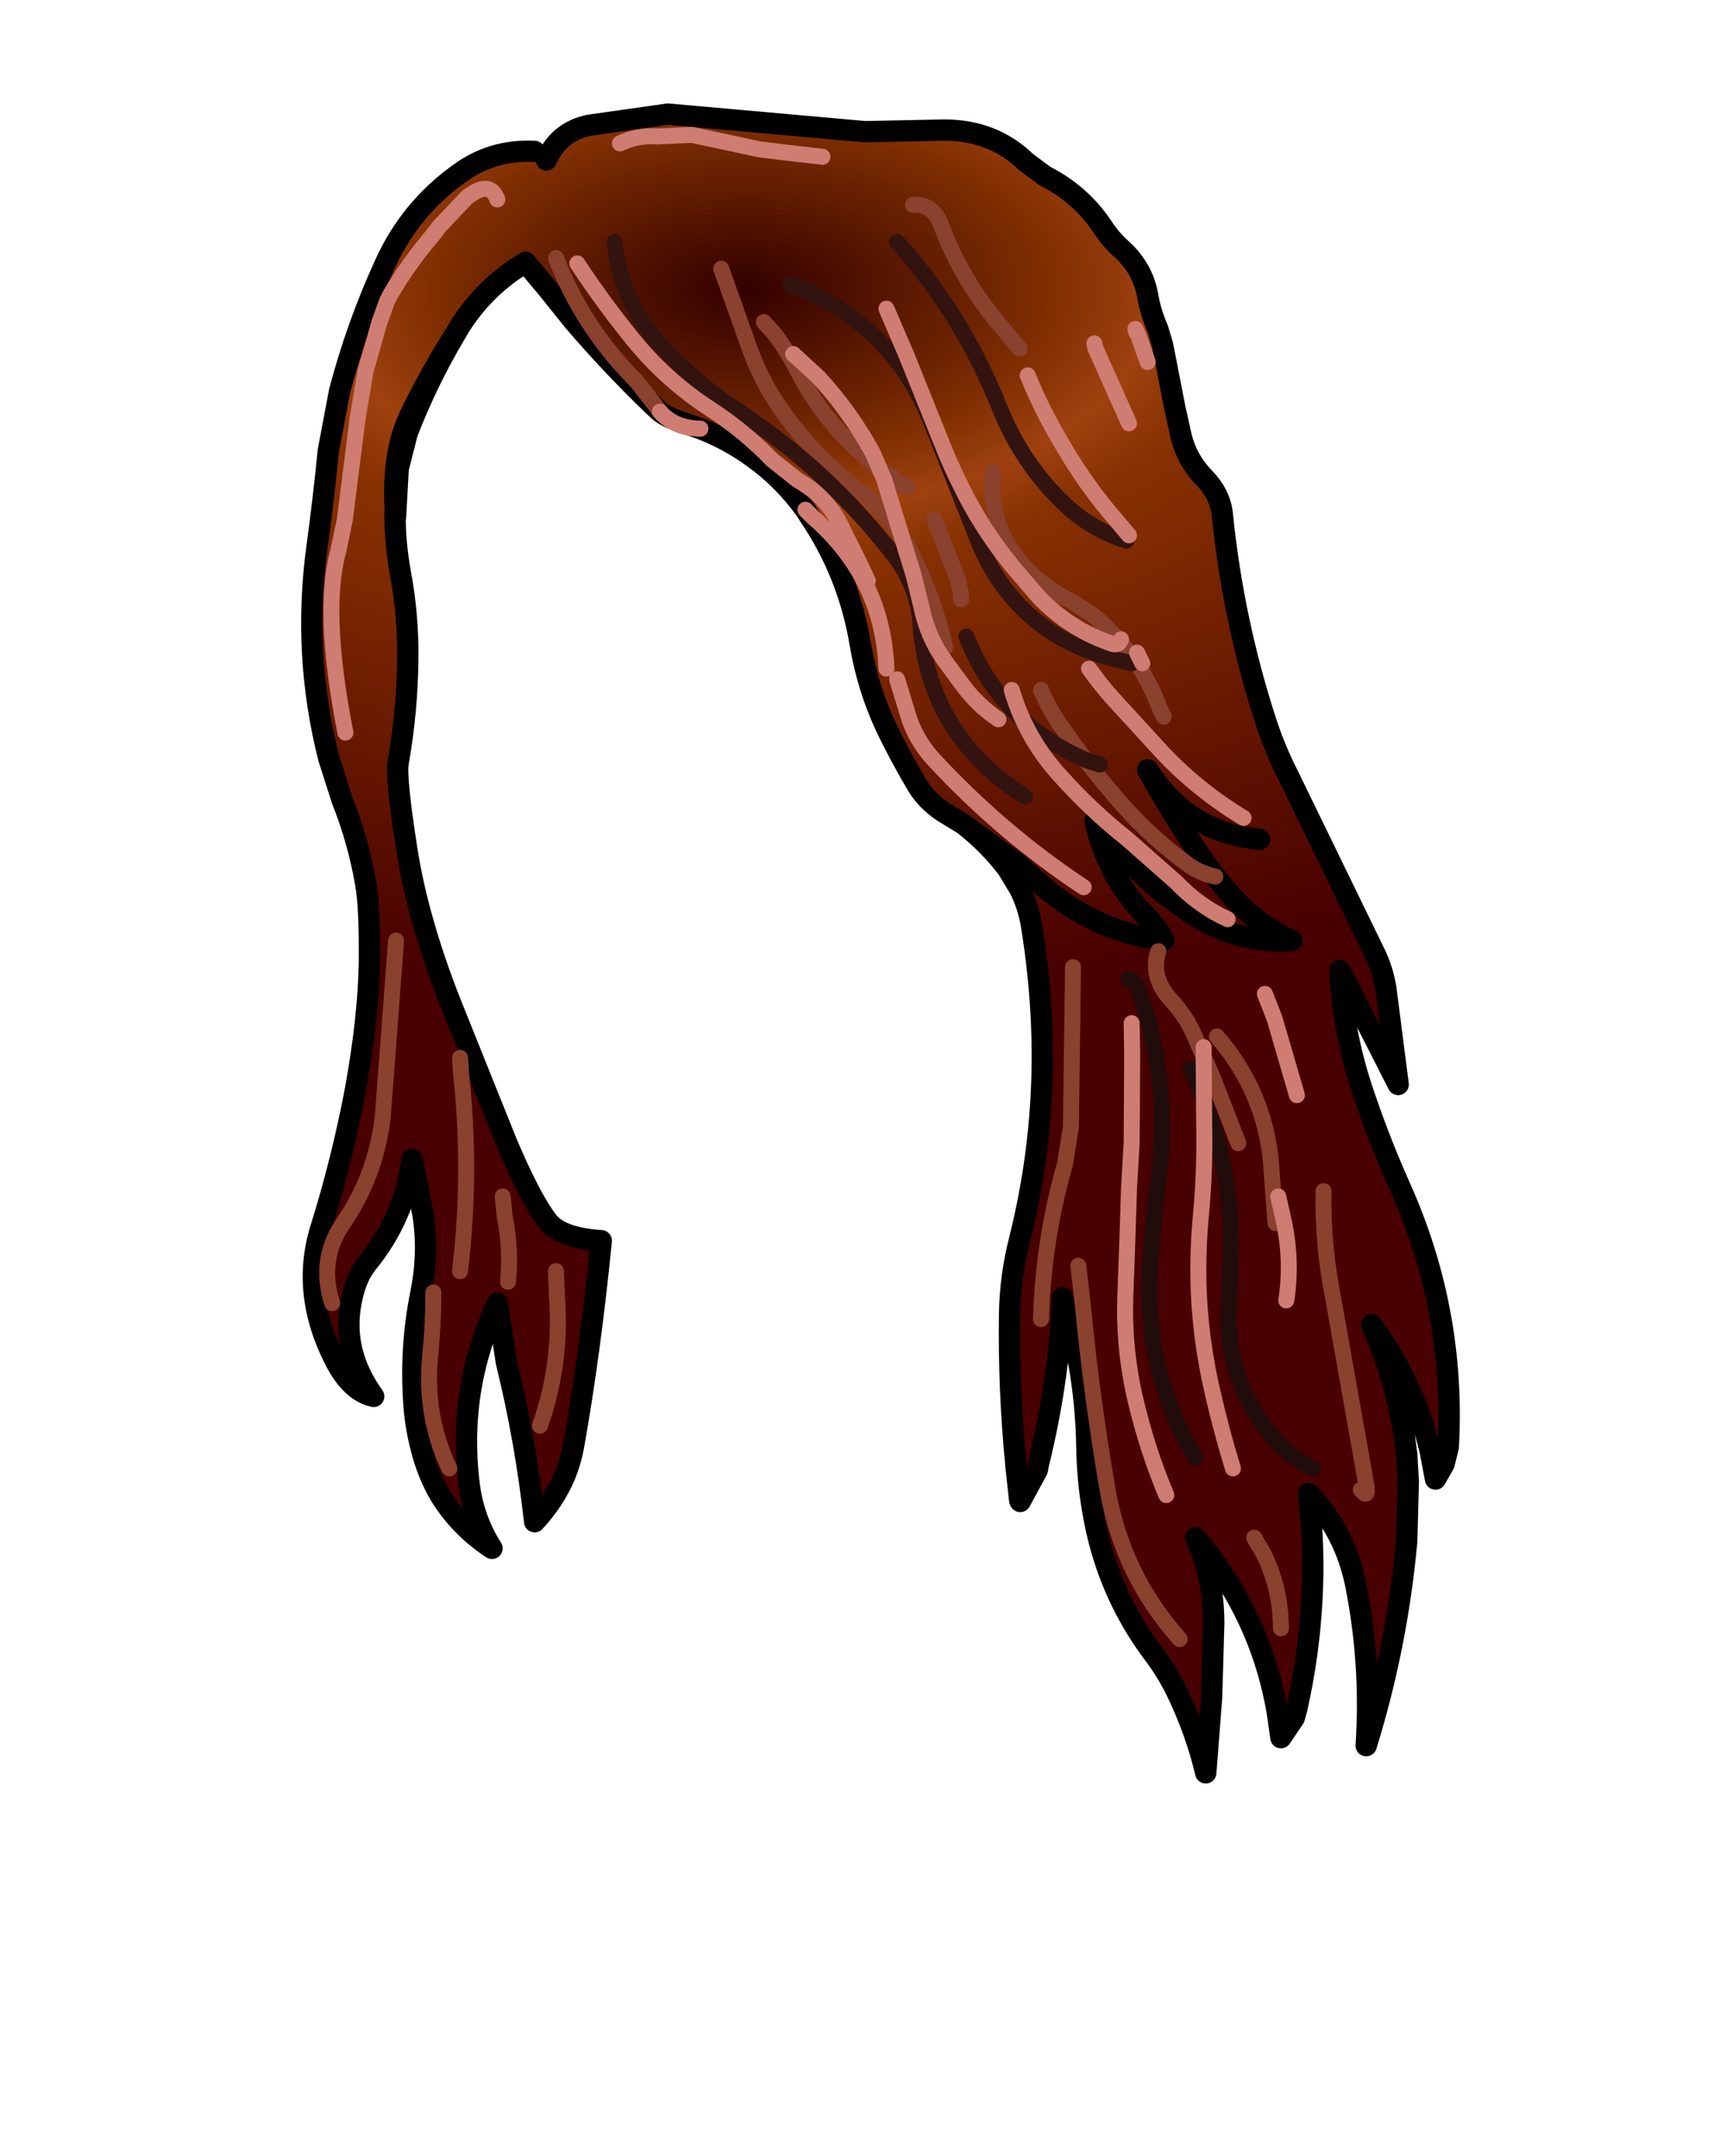 <svg xmlns:xlink="http://www.w3.org/1999/xlink" xmlns="http://www.w3.org/2000/svg" height="202.2px" width="161.9px">
  <g transform="matrix(1.0, 0.0, 0.0, 1.0, 74.15, 81.7)">
    <g data-characterId="1372" height="156.55" transform="matrix(1.0, 0.0, 0.0, 1.0, -45.4, -71.5)" width="107.7" xlink:href="#shape0"><g id="shape0" transform="matrix(1.0, 0.0, 0.0, 1.0, 45.4, 71.5)">
      <path d="M-22.9 -66.7 Q-21.75 -69.35 -18.9 -69.95 L-11.5 -71.0 7.0 -69.35 14.3 -69.5 Q18.95 -69.55 22.1 -66.5 L23.85 -65.2 Q27.2 -63.5 29.25 -60.45 30.05 -59.2 31.2 -58.2 33.05 -56.45 33.5 -54.0 33.75 -52.45 34.45 -50.85 L34.9 -49.35 36.05 -43.45 36.55 -41.2 Q37.05 -38.7 38.8 -36.9 40.3 -35.35 40.5 -33.5 41.5 -23.55 44.6 -14.0 45.45 -11.4 46.7 -8.95 L54.95 8.0 Q55.6 9.45 55.85 11.05 L57.0 20.0 51.55 9.3 Q51.8 14.9 53.55 20.25 55.1 24.95 57.1 29.45 62.4 41.15 61.7 53.95 L61.7 54.0 61.3 55.6 60.5 57.0 60.0 54.35 59.9 53.95 Q58.4 47.85 54.5 42.5 57.05 48.25 57.75 54.35 L57.8 54.65 57.95 57.25 57.8 62.85 Q56.9 72.65 54.0 82.0 54.5 74.45 53.05 67.05 52.05 61.95 48.6 58.35 49.75 68.4 47.5 78.5 L47.25 79.4 46.0 81.25 45.65 78.8 Q44.25 70.65 39.2 64.0 L38.0 62.5 38.7 64.2 Q39.7 67.2 39.7 70.5 L39.5 77.45 38.95 84.55 Q38.05 80.8 36.4 77.3 35.45 75.25 34.1 73.45 29.6 67.5 28.35 59.95 27.85 57.05 27.8 54.1 27.7 47.2 25.75 40.55 L25.5 40.0 25.5 40.55 Q25.1 48.15 23.25 55.6 L23.15 56.15 21.55 59.1 21.5 59.0 21.15 55.8 21.15 55.75 Q20.45 48.65 20.55 41.55 20.6 38.0 21.5 34.5 24.0 24.5 23.55 14.2 23.35 9.65 22.6 5.05 22.3 3.25 21.5 1.65 L20.35 -0.25 Q18.6 -2.55 16.3 -4.35 L16.25 -4.4 14.85 -5.25 Q13.0 -6.3 11.95 -7.95 10.2 -10.9 8.9 -13.65 7.25 -17.2 6.55 -21.25 5.45 -27.9 1.75 -33.35 L1.4 -33.9 Q-0.7 -36.8 -3.5 -38.8 -5.75 -40.45 -8.45 -41.5 L-10.45 -42.2 Q-11.45 -42.5 -12.25 -43.1 L-12.85 -43.65 Q-16.85 -47.5 -20.35 -51.6 L-22.8 -54.65 -24.85 -57.1 Q-28.65 -54.85 -31.05 -51.05 L-31.4 -50.45 Q-33.7 -46.85 -35.65 -42.85 -37.45 -39.2 -37.05 -33.5 L-37.1 -33.75 -37.1 -33.5 Q-37.1 -30.75 -36.6 -28.0 -35.85 -24.0 -35.9 -19.9 -35.95 -15.0 -36.8 -10.2 L-36.85 -9.75 Q-36.9 -7.85 -36.0 -2.1 -35.0 4.4 -31.95 12.2 L-26.65 25.4 Q-24.4 30.7 -22.8 32.8 -21.6 34.4 -17.75 34.65 -18.8 45.2 -20.35 53.9 -20.6 55.3 -21.15 56.65 -22.15 59.0 -24.0 61.0 -24.85 53.35 -26.65 46.05 L-27.5 40.5 Q-28.55 42.75 -29.2 45.1 L-29.25 45.25 -29.3 45.45 -29.35 45.6 Q-30.9 51.3 -30.15 57.45 -29.75 60.75 -28.0 63.5 -30.8 61.65 -32.55 59.0 L-32.75 58.7 Q-33.7 57.15 -34.3 55.3 -35.0 53.1 -35.25 50.8 -35.8 45.1 -34.65 39.45 -33.9 35.65 -34.5 32.05 L-35.5 27.0 Q-36.15 32.4 -39.7 36.75 -40.6 37.9 -41.0 39.45 -41.85 42.6 -41.0 45.45 -40.55 47.0 -39.6 48.5 L-39.1 49.25 Q-41.2 48.8 -42.7 45.9 -46.0 39.5 -44.0 33.3 -42.05 27.05 -40.8 20.45 -39.6 13.85 -39.5 8.6 -39.45 3.3 -39.85 1.15 -40.55 -2.9 -42.05 -6.65 L-43.3 -10.55 Q-45.8 -20.35 -44.4 -30.5 -43.8 -34.9 -43.35 -39.45 L-42.3 -45.0 Q-40.7 -51.1 -38.05 -56.9 -35.7 -62.1 -31.1 -65.4 -28.0 -67.7 -24.0 -67.5 L-22.9 -66.7 M21.5 -49.0 L19.45 -51.45 Q16.0 -55.6 14.15 -60.55 13.35 -62.65 11.5 -62.5 13.35 -62.65 14.15 -60.55 16.0 -55.6 19.45 -51.45 L21.5 -49.0 M31.5 -31.0 Q28.4 -32.0 26.05 -34.1 21.8 -38.0 19.6 -43.5 16.1 -52.25 10.0 -59.0 16.1 -52.25 19.6 -43.5 21.8 -38.0 26.05 -34.1 28.4 -32.0 31.5 -31.0 M35.0 -14.5 L34.55 -15.5 Q32.7 -20.35 28.45 -23.95 L26.4 -25.3 Q23.95 -26.45 22.0 -28.5 18.45 -32.3 19.0 -37.5 18.45 -32.3 22.0 -28.5 23.95 -26.45 26.4 -25.3 L28.45 -23.95 Q32.7 -20.35 34.55 -15.5 L35.0 -14.5 M32.0 -19.5 L29.95 -20.0 Q20.7 -22.6 17.3 -31.75 L13.1 -42.35 Q9.35 -51.55 0.0 -55.0 9.35 -51.55 13.1 -42.35 L17.3 -31.75 Q20.7 -22.6 29.95 -20.0 L32.0 -19.5 M16.0 -25.5 L16.0 -26.0 15.7 -27.35 13.5 -33.0 15.7 -27.35 16.0 -26.0 16.0 -25.5 M-2.5 -51.5 L-1.55 -50.45 Q-0.25 -48.75 0.7 -46.85 4.3 -39.95 11.0 -36.0 4.3 -39.95 0.7 -46.85 -0.25 -48.75 -1.55 -50.45 L-2.5 -51.5 M-6.5 -56.5 L-3.85 -49.05 Q-2.75 -46.0 -0.95 -43.4 2.2 -38.9 6.55 -35.6 9.55 -33.3 11.3 -29.9 13.5 -25.55 14.5 -21.0 13.5 -25.55 11.3 -29.9 9.55 -33.3 6.55 -35.6 2.2 -38.9 -0.95 -43.4 -2.75 -46.0 -3.85 -49.05 L-6.5 -56.5 M10.0 -18.0 L11.2 -14.1 Q12.0 -12.0 13.45 -10.45 19.8 -3.6 27.5 1.5 19.8 -3.6 13.45 -10.45 12.0 -12.0 11.2 -14.1 L10.0 -18.0 M1.4 -33.9 L2.15 -33.15 Q8.65 -27.5 9.0 -19.0 8.65 -27.5 2.15 -33.15 L1.4 -33.9 M23.5 -17.0 Q24.25 -15.25 25.3 -13.7 L27.65 -10.45 25.3 -13.7 Q24.25 -15.25 23.5 -17.0 M27.65 -10.45 L29.0 -10.0 27.65 -10.45 Q29.35 -8.25 31.2 -6.15 34.0 -3.0 37.4 -0.55 38.45 0.2 39.85 0.5 L41.35 2.3 Q43.7 4.95 47.0 6.5 41.8 6.85 37.25 3.75 L35.3 2.3 35.05 2.15 Q31.4 -0.85 28.55 -4.75 29.7 0.45 33.25 4.1 L33.55 4.4 Q34.6 5.45 35.0 6.5 L33.2 6.2 Q31.05 5.7 29.05 4.85 25.8 3.4 23.0 0.8 L21.0 -0.95 20.95 -0.95 16.3 -4.35 20.95 -0.95 21.0 -0.95 23.0 0.8 Q25.8 3.4 29.05 4.85 31.05 5.7 33.2 6.2 L35.0 6.5 Q34.6 5.45 33.55 4.4 L33.25 4.1 Q29.7 0.45 28.55 -4.75 31.4 -0.85 35.05 2.15 L35.3 2.3 37.25 3.75 Q41.8 6.85 47.0 6.5 43.7 4.95 41.35 2.3 L39.85 0.5 Q38.45 0.2 37.4 -0.55 34.0 -3.0 31.2 -6.15 29.35 -8.25 27.65 -10.45 L27.55 -10.5 Q19.7 -13.95 16.5 -22.0 19.7 -13.95 27.55 -10.5 L27.65 -10.45 M44.0 -3.0 Q38.15 -3.5 34.5 -8.1 L33.5 -9.5 Q36.15 -4.7 39.35 -0.15 L39.85 0.5 39.35 -0.15 Q36.15 -4.7 33.5 -9.5 L34.5 -8.1 Q38.15 -3.5 44.0 -3.0 M-16.5 -59.0 Q-15.9 -53.25 -11.85 -48.95 -8.5 -45.45 -4.5 -42.9 L-1.9 -41.05 -1.85 -41.0 -1.75 -40.95 -1.7 -40.9 Q4.75 -36.05 9.8 -29.5 11.95 -26.7 12.2 -23.1 12.95 -12.75 22.0 -7.0 12.95 -12.75 12.2 -23.1 11.95 -26.7 9.8 -29.5 4.75 -36.05 -1.7 -40.9 L-1.75 -40.95 -1.85 -41.0 -1.9 -41.05 -4.5 -42.9 Q-8.5 -45.45 -11.85 -48.95 -15.9 -53.25 -16.5 -59.0 M-27.5 -63.0 Q-28.1 -64.55 -29.6 -63.7 L-30.3 -63.25 -32.95 -60.45 -33.6 -59.6 Q-35.85 -56.95 -37.55 -54.05 L-37.85 -53.45 -38.55 -51.5 -39.85 -46.95 -40.6 -42.5 -41.8 -33.0 -42.4 -30.1 Q-44.0 -24.45 -41.75 -13.0 -44.0 -24.45 -42.4 -30.1 L-41.8 -33.0 -40.6 -42.5 -39.85 -46.95 -38.55 -51.5 -37.85 -53.45 -37.55 -54.05 Q-35.85 -56.95 -33.6 -59.6 L-32.95 -60.45 -30.3 -63.25 -29.6 -63.7 Q-28.1 -64.55 -27.5 -63.0 M-22.0 -57.5 Q-19.45 -50.95 -14.5 -46.0 L-12.8 -43.85 -12.25 -43.1 -12.8 -43.85 -14.5 -46.0 Q-19.45 -50.95 -22.0 -57.5 M-33.5 39.5 Q-33.5 42.5 -33.8 45.45 -34.35 51.1 -32.0 56.0 -34.35 51.1 -33.8 45.45 -33.5 42.5 -33.5 39.5 M-37.0 6.5 L-37.75 16.5 -38.25 23.05 Q-38.9 28.55 -41.95 33.0 -44.3 36.4 -43.0 40.5 -44.3 36.4 -41.95 33.0 -38.9 28.55 -38.25 23.05 L-37.75 16.5 -37.0 6.5 M49.0 56.0 Q46.2 54.65 44.35 51.95 40.9 47.15 41.1 41.15 L41.3 35.95 Q41.55 26.85 37.5 18.5 41.55 26.85 41.3 35.95 L41.1 41.15 Q40.9 47.15 44.35 51.95 46.2 54.65 49.0 56.0 M42.0 25.5 L39.65 19.45 37.75 15.1 Q37.0 13.5 35.8 12.2 33.7 10.0 34.5 7.5 33.7 10.0 35.8 12.2 37.0 13.5 37.75 15.1 L39.65 19.45 42.0 25.5 M45.5 33.0 L45.15 28.5 Q44.85 21.1 40.0 15.5 44.85 21.1 45.15 28.5 L45.5 33.0 M31.7 10.15 Q32.35 10.3 32.6 11.0 35.75 19.85 34.5 29.0 33.95 33.2 33.7 37.4 33.2 47.1 38.0 55.0 33.2 47.1 33.7 37.4 33.95 33.2 34.5 29.0 35.75 19.85 32.6 11.0 32.35 10.3 31.7 10.15 M43.5 62.5 L44.4 64.05 Q46.0 67.35 46.0 71.0 46.0 67.35 44.4 64.05 L43.5 62.5 M27.0 37.0 L27.4 40.5 Q28.25 49.35 29.75 58.05 31.15 66.0 36.5 72.0 31.15 66.0 29.75 58.05 28.25 49.35 27.4 40.5 L27.0 37.0 M26.5 9.0 L26.3 24.0 25.75 27.45 Q23.7 34.6 23.5 42.0 23.7 34.6 25.75 27.45 L26.3 24.0 26.5 9.0" fill="url(#gradient0)" fill-rule="evenodd" stroke="none"/>
      <path d="M-22.9 -66.7 Q-21.75 -69.35 -18.9 -69.95 L-11.5 -71.0 7.0 -69.35 14.3 -69.5 Q18.95 -69.55 22.1 -66.5 L23.85 -65.2 Q27.2 -63.5 29.25 -60.45 30.05 -59.2 31.2 -58.2 33.05 -56.45 33.5 -54.0 33.75 -52.45 34.45 -50.85 L34.9 -49.35 36.05 -43.45 36.55 -41.2 Q37.05 -38.7 38.8 -36.9 40.3 -35.35 40.5 -33.5 41.5 -23.55 44.6 -14.0 45.45 -11.4 46.7 -8.95 L54.95 8.0 Q55.6 9.45 55.85 11.05 L57.0 20.0 51.55 9.3 Q51.8 14.9 53.55 20.25 55.1 24.95 57.1 29.45 62.4 41.15 61.7 53.95 L61.7 54.0 61.3 55.6 60.5 57.0 60.0 54.35 59.9 53.95 Q58.4 47.85 54.5 42.5 57.05 48.25 57.75 54.35 L57.8 54.65 57.95 57.25 57.8 62.85 Q56.9 72.65 54.0 82.0 54.5 74.45 53.05 67.05 52.05 61.95 48.6 58.35 49.75 68.4 47.5 78.5 L47.25 79.4 46.0 81.25 45.65 78.8 Q44.25 70.65 39.2 64.0 L38.0 62.5 38.7 64.2 Q39.7 67.2 39.7 70.5 L39.5 77.45 38.95 84.55 Q38.05 80.8 36.4 77.3 35.45 75.25 34.1 73.45 29.6 67.5 28.35 59.95 27.85 57.05 27.8 54.1 27.7 47.2 25.75 40.55 L25.5 40.0 25.5 40.55 Q25.1 48.15 23.25 55.6 L23.15 56.15 21.55 59.1 21.5 59.0 21.15 55.8 21.15 55.75 Q20.45 48.65 20.55 41.55 20.6 38.0 21.5 34.5 24.0 24.5 23.55 14.2 23.35 9.65 22.6 5.05 22.3 3.25 21.5 1.65 L20.35 -0.25 Q18.6 -2.55 16.3 -4.35 L16.25 -4.4 14.85 -5.25 Q13.0 -6.3 11.95 -7.95 10.2 -10.9 8.9 -13.65 7.25 -17.2 6.55 -21.25 5.45 -27.9 1.75 -33.35 L1.4 -33.9 Q-0.7 -36.8 -3.5 -38.8 -5.75 -40.45 -8.45 -41.5 L-10.45 -42.2 Q-11.45 -42.5 -12.25 -43.1 L-12.85 -43.65 Q-16.85 -47.5 -20.35 -51.6 L-22.8 -54.65 -24.85 -57.1 Q-28.65 -54.85 -31.05 -51.05 L-31.4 -50.45 Q-34.05 -46.0 -35.95 -41.1 L-36.8 -37.75 -37.05 -33.2 -37.05 -33.5 -37.1 -33.75 -37.1 -33.5 Q-37.1 -30.75 -36.6 -28.0 -35.85 -24.0 -35.9 -19.9 -35.95 -15.0 -36.8 -10.2 L-36.85 -9.75 Q-36.9 -7.85 -36.0 -2.1 -35.0 4.4 -31.95 12.2 L-26.65 25.4 Q-24.4 30.7 -22.8 32.8 -21.6 34.4 -17.75 34.65 -18.8 45.2 -20.35 53.9 -20.6 55.3 -21.15 56.65 -22.15 59.0 -24.0 61.0 -24.85 53.35 -26.65 46.05 L-27.5 40.5 Q-28.55 42.75 -29.2 45.1 L-29.25 45.25 -29.3 45.45 -29.35 45.6 Q-30.9 51.3 -30.15 57.45 -29.75 60.75 -28.0 63.5 -30.8 61.65 -32.55 59.0 L-32.75 58.7 Q-33.7 57.15 -34.3 55.3 -35.0 53.1 -35.25 50.8 -35.8 45.1 -34.65 39.45 -33.9 35.65 -34.5 32.05 L-35.5 27.0 Q-36.15 32.4 -39.7 36.75 -40.6 37.9 -41.0 39.45 -41.85 42.6 -41.0 45.45 -40.55 47.0 -39.6 48.5 L-39.1 49.25 Q-41.2 48.8 -42.7 45.9 -46.0 39.5 -44.0 33.3 -42.05 27.05 -40.8 20.45 -39.6 13.85 -39.5 8.6 -39.45 3.3 -39.85 1.15 -40.55 -2.9 -42.05 -6.65 L-43.3 -10.55 Q-45.8 -20.35 -44.4 -30.5 -43.8 -34.9 -43.35 -39.45 L-42.3 -45.0 Q-40.7 -51.1 -38.05 -56.9 -35.7 -62.1 -31.1 -65.4 -28.0 -67.7 -24.0 -67.5 M39.85 0.5 L39.35 -0.15 Q36.15 -4.7 33.5 -9.5 L34.5 -8.1 Q38.15 -3.5 44.0 -3.0 M16.3 -4.35 L20.95 -0.95 21.0 -0.95 23.0 0.8 Q25.8 3.4 29.05 4.85 31.05 5.7 33.2 6.2 L35.0 6.5 Q34.6 5.45 33.55 4.4 L33.25 4.1 Q29.7 0.45 28.55 -4.75 31.4 -0.85 35.05 2.15 L35.3 2.3 37.25 3.75 Q41.8 6.85 47.0 6.5 43.7 4.95 41.35 2.3 L39.85 0.5 M-31.4 -50.45 Q-33.7 -46.85 -35.65 -42.85 -37.45 -39.2 -37.05 -33.5" fill="none" stroke="#000000" stroke-linecap="round" stroke-linejoin="round" stroke-width="2.0"/>
      <path d="M11.5 -62.5 Q13.35 -62.65 14.15 -60.55 16.0 -55.6 19.45 -51.45 L21.5 -49.0 M19.0 -37.5 Q18.45 -32.3 22.0 -28.5 23.95 -26.45 26.4 -25.3 L28.45 -23.95 Q32.7 -20.35 34.55 -15.5 L35.0 -14.5 M14.5 -21.0 Q13.5 -25.55 11.3 -29.9 9.55 -33.3 6.55 -35.6 2.2 -38.9 -0.95 -43.4 -2.75 -46.0 -3.85 -49.05 L-6.5 -56.5 M11.0 -36.0 Q4.3 -39.95 0.7 -46.85 -0.25 -48.75 -1.55 -50.45 L-2.5 -51.5 M13.5 -33.0 L15.7 -27.35 16.0 -26.0 16.0 -25.5 M27.65 -10.45 L25.3 -13.7 Q24.25 -15.25 23.5 -17.0 M27.65 -10.45 Q29.35 -8.25 31.2 -6.15 34.0 -3.0 37.4 -0.55 38.45 0.2 39.85 0.5 M-12.25 -43.1 L-12.8 -43.85 -14.5 -46.0 Q-19.45 -50.95 -22.0 -57.5 M-43.0 40.5 Q-44.3 36.4 -41.95 33.0 -38.9 28.55 -38.25 23.05 L-37.75 16.5 -37.0 6.5 M-32.0 56.0 Q-34.35 51.1 -33.8 45.45 -33.5 42.5 -33.5 39.5 M40.0 15.5 Q44.85 21.1 45.15 28.5 L45.5 33.0 M34.5 7.5 Q33.7 10.0 35.8 12.2 37.0 13.5 37.75 15.1 L39.65 19.45 42.0 25.5 M23.5 42.0 Q23.7 34.6 25.75 27.45 L26.3 24.0 26.5 9.0 M36.5 72.0 Q31.15 66.0 29.75 58.05 28.25 49.35 27.4 40.5 L27.0 37.0 M46.0 71.0 Q46.0 67.35 44.4 64.05 L43.5 62.5" fill="none" stroke="#8a412e" stroke-linecap="round" stroke-linejoin="round" stroke-width="1.5"/>
      <path d="M10.0 -59.0 Q16.1 -52.25 19.6 -43.5 21.8 -38.0 26.05 -34.1 28.4 -32.0 31.5 -31.0 M0.0 -55.0 Q9.35 -51.55 13.1 -42.35 L17.3 -31.75 Q20.7 -22.6 29.95 -20.0 L32.0 -19.5 M29.0 -10.0 L27.65 -10.45 27.55 -10.5 Q19.7 -13.95 16.5 -22.0 M22.0 -7.0 Q12.95 -12.75 12.2 -23.1 11.95 -26.7 9.8 -29.5 4.75 -36.05 -1.7 -40.9 L-1.75 -40.95 -1.85 -41.0 -1.9 -41.05 -4.5 -42.9 Q-8.5 -45.45 -11.85 -48.95 -15.9 -53.25 -16.5 -59.0" fill="none" stroke="#321310" stroke-linecap="round" stroke-linejoin="round" stroke-width="1.5"/>
      <path d="M37.5 18.5 Q41.55 26.85 41.3 35.95 L41.1 41.15 Q40.9 47.15 44.35 51.95 46.2 54.65 49.0 56.0 M38.0 55.0 Q33.2 47.1 33.7 37.4 33.95 33.2 34.5 29.0 35.75 19.85 32.6 11.0 32.35 10.3 31.7 10.15" fill="none" stroke="#200d0b" stroke-linecap="round" stroke-linejoin="round" stroke-width="1.5"/>
      <path d="M-8.45 -41.5 Q-10.9 -41.55 -12.25 -43.1 M9.0 -19.0 Q8.65 -27.5 2.15 -33.15 L1.4 -33.9 M27.5 1.5 Q19.8 -3.6 13.45 -10.45 12.0 -12.0 11.2 -14.1 L10.0 -18.0 M-41.75 -13.0 Q-44.0 -24.45 -42.4 -30.1 L-41.8 -33.0 -40.6 -42.5 -39.85 -46.95 -38.55 -51.5 -37.85 -53.45 -37.55 -54.05 Q-35.85 -56.95 -33.6 -59.6 L-32.95 -60.45 -30.3 -63.25 -29.6 -63.7 Q-28.1 -64.55 -27.5 -63.0" fill="none" stroke="#cf7c72" stroke-linecap="round" stroke-linejoin="round" stroke-width="1.5"/>
      <path d="M33.5 -47.75 L32.6 -50.3 32.45 -50.5 32.35 -50.85 32.6 -50.3 M28.5 -49.5 L28.6 -49.05 31.75 -42.0 M22.25 -46.5 Q23.65 -43.05 25.65 -39.75 27.5 -36.6 29.8 -33.8 L31.75 -31.5 M31.0 -21.75 Q30.8 -21.15 30.25 -21.3 26.2 -22.65 23.25 -25.75 L20.85 -28.55 Q17.9 -32.15 15.9 -36.3 15.0 -38.1 14.25 -40.0 L10.85 -48.45 9.0 -52.75 M19.5 -14.25 Q17.6 -15.5 16.15 -17.45 L14.6 -19.55 Q12.9 -21.85 12.3 -24.7 L11.55 -27.75 8.8 -36.7 7.7 -39.25 Q5.6 -43.1 2.6 -46.35 L0.25 -48.5 M-20.0 -57.0 Q-17.5 -53.2 -14.6 -49.65 -11.55 -45.95 -7.45 -43.3 -4.3 -41.25 -1.7 -38.55 L0.7 -36.65 Q3.55 -35.05 4.9 -32.05 L6.45 -28.95 7.25 -27.25 M33.0 -19.5 L32.75 -20.0 32.5 -20.5 M42.5 -5.0 Q38.35 -7.5 35.0 -11.0 L30.1 -16.35 Q29.0 -17.6 28.0 -19.0 M41.0 4.5 Q38.3 3.25 36.2 1.05 L31.55 -3.05 Q28.15 -5.75 25.25 -9.0 22.1 -12.45 20.75 -17.0 M47.5 21.0 L45.4 13.8 44.5 11.5 M46.5 40.25 Q47.1 36.45 46.2 32.5 L45.75 30.5 M35.25 58.5 Q33.5 54.35 32.4 49.75 31.25 44.95 31.4 40.0 L31.6 34.5 31.75 29.75 32.0 25.5 32.05 17.25 32.0 14.25 M41.5 56.0 Q40.3 52.1 39.4 48.0 38.6 44.3 38.35 40.5 38.1 36.35 38.5 32.25 38.9 27.9 38.8 23.5 L38.75 16.5 M-16.0 -68.25 Q-14.35 -69.05 -12.5 -68.9 L-10.45 -69.0 -9.25 -69.05 -5.25 -68.2 -2.95 -67.7 -0.5 -67.4 3.0 -67.0" fill="none" stroke="#cf7c72" stroke-linecap="round" stroke-linejoin="round" stroke-width="1.5"/>
      <path d="M53.5 58.0 Q54.25 58.95 54.0 57.5 L50.9 40.0 Q49.9 35.05 50.0 30.0 M-23.5 52.0 Q-21.45 46.2 -21.9 40.0 L-22.0 37.5 M-26.5 38.5 Q-26.2 35.4 -26.8 32.45 L-27.0 30.5 M-31.0 37.5 Q-29.9 28.3 -30.9 19.0 L-31.0 17.5" fill="none" stroke="#8a412e" stroke-linecap="round" stroke-linejoin="round" stroke-width="1.5"/>
    </g>
    </g>
  </g>
  <defs>
    <radialGradient cx="0" cy="0" gradientTransform="matrix(8.0E-4, 0.081, -0.149, 0.001, -4.5, -54.5)" gradientUnits="userSpaceOnUse" id="gradient0" r="819.2" spreadMethod="pad">
      <stop offset="0.0" stop-color="#330000"/>
      <stop offset="0.231" stop-color="#7e2d01"/>
      <stop offset="0.318" stop-color="#9f410f"/>
      <stop offset="0.388" stop-color="#883102"/>
      <stop offset="1.0" stop-color="#480000"/>
    </radialGradient>
  </defs>
</svg>